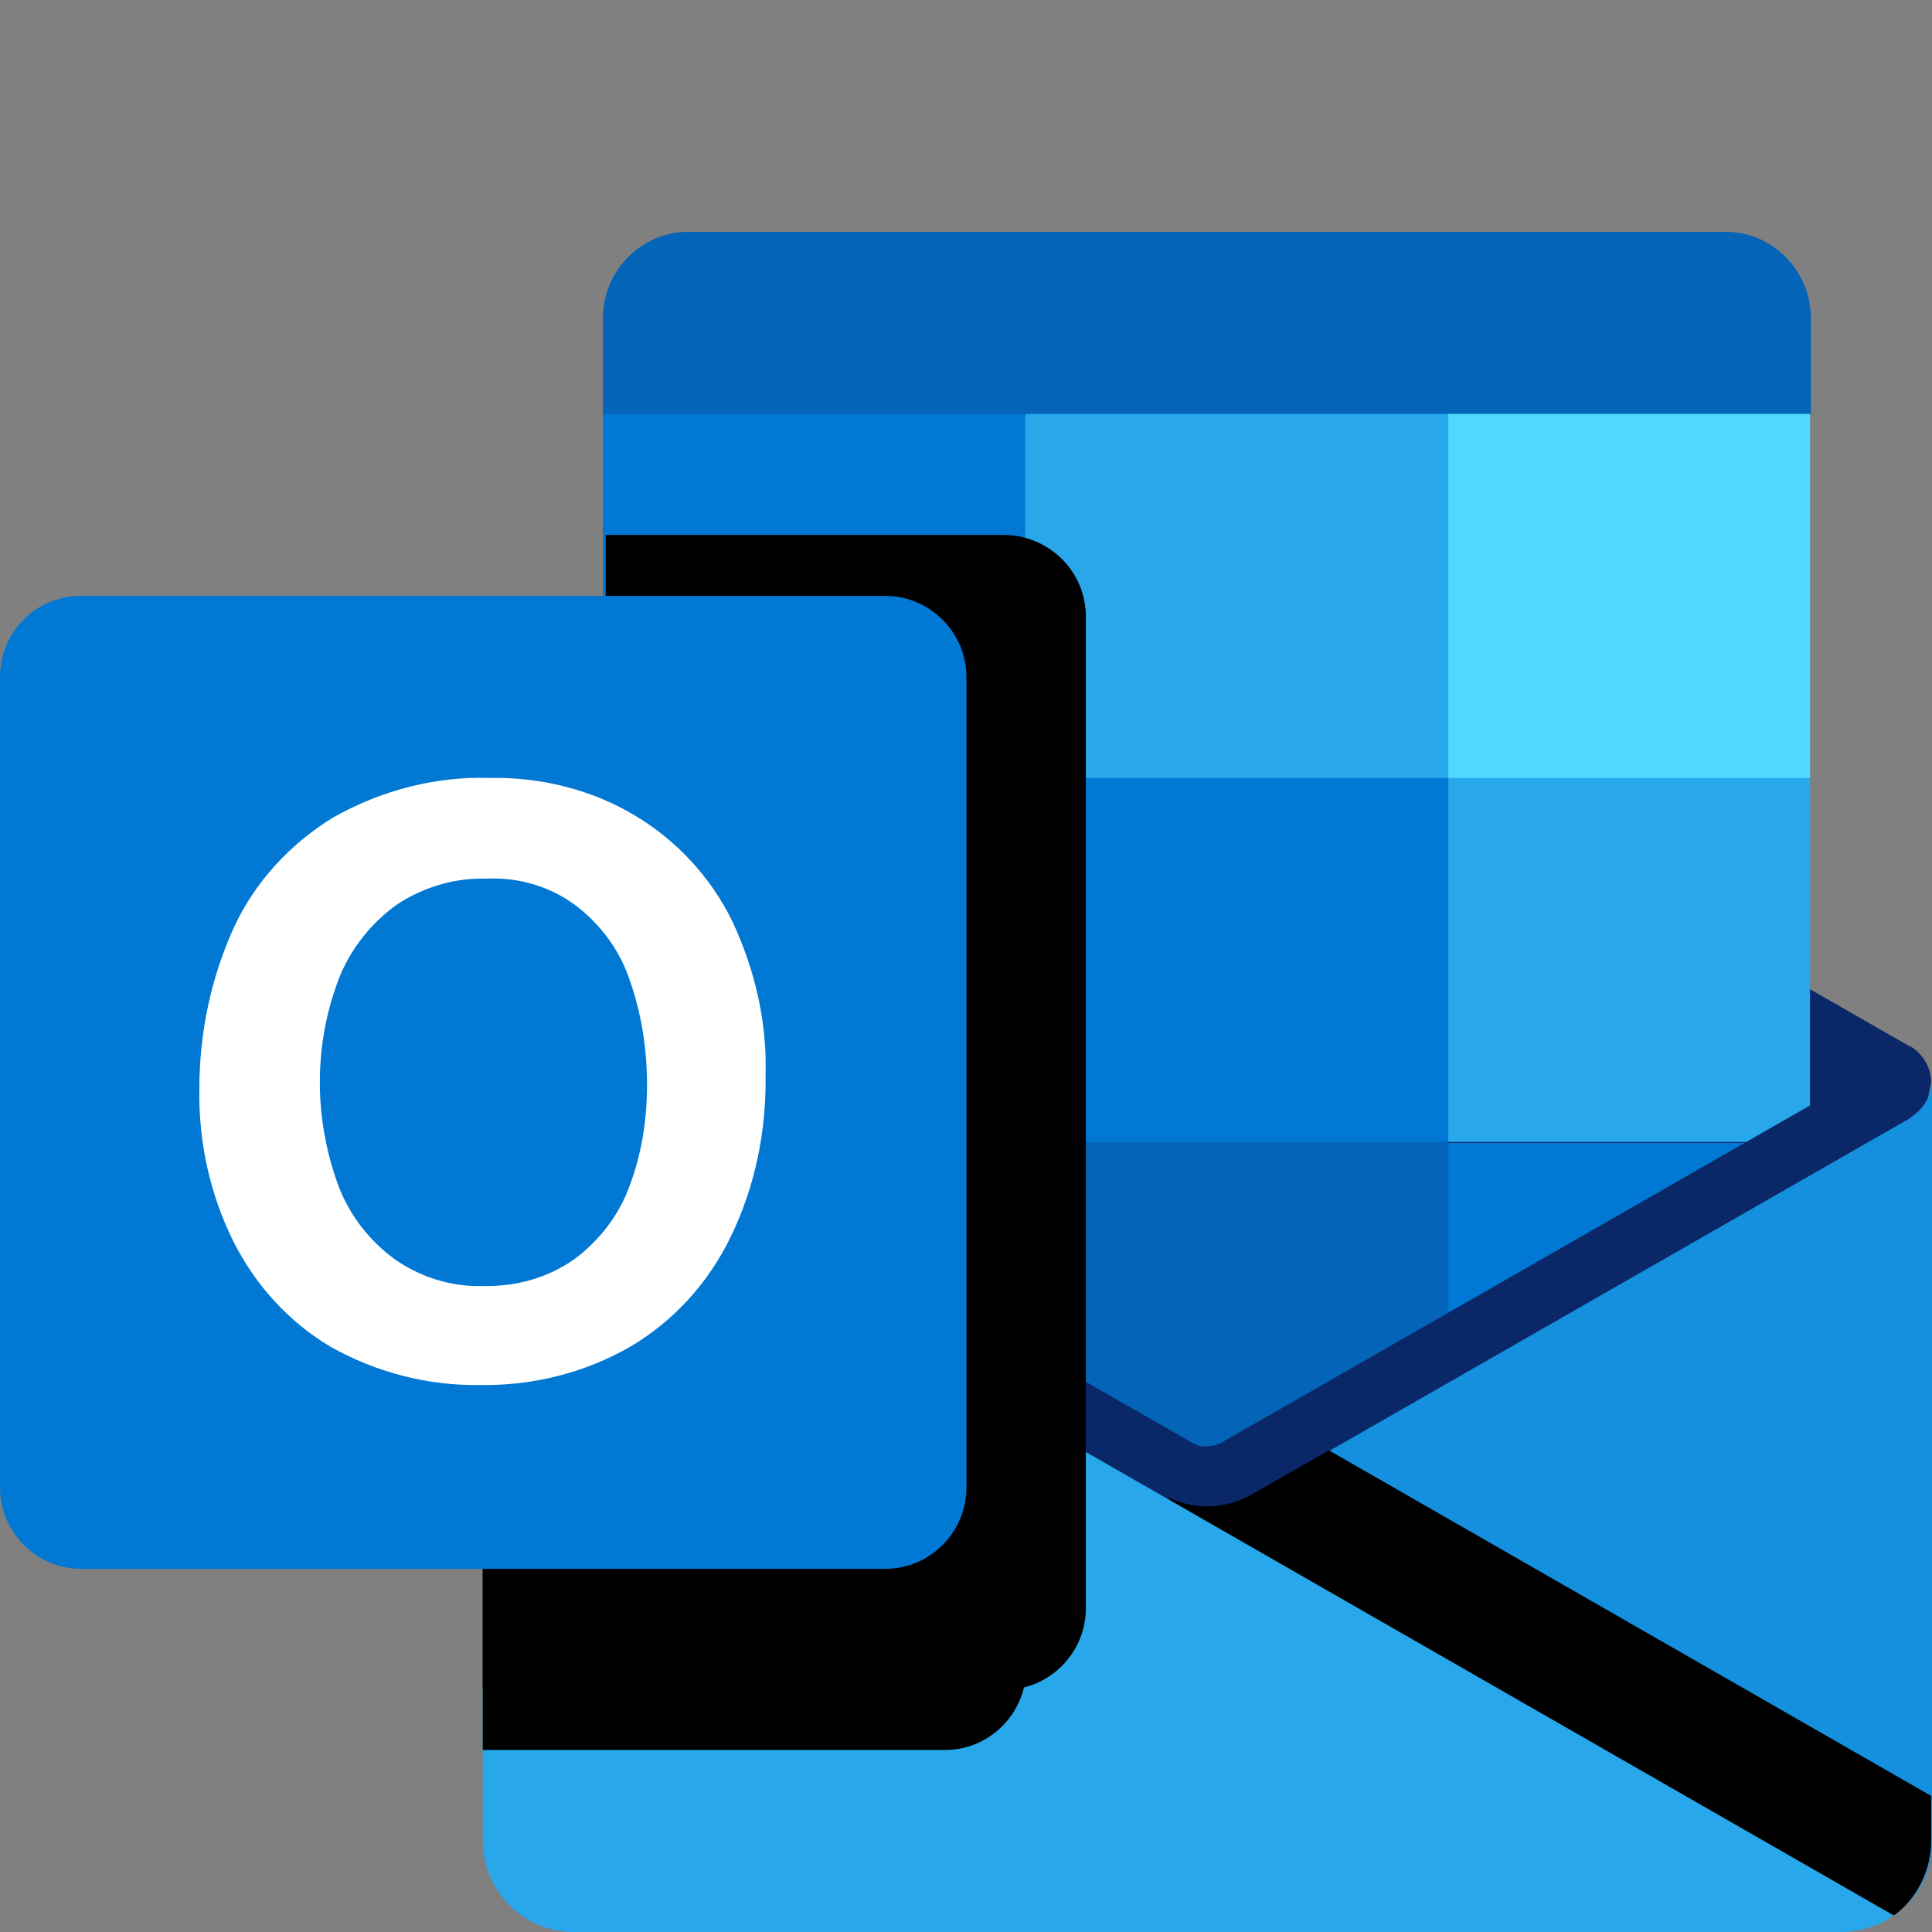 <svg width="50" height="50" viewBox="0 0 50 50" fill="none" xmlns="http://www.w3.org/2000/svg">
    <rect x="0" y="0" width="50" height="50" fill="#808080" stroke="none"/>
    <path d="M44.661 6H17.809C16.605 6 15.605 7.006 15.605 8.218V10.734L30.758 15.422L46.865 10.711V8.195C46.842 6.983 45.865 6 44.661 6Z" fill="#0364B8" />
    <path d="M49.433 30.218C49.66 29.487 49.842 28.755 49.978 28C49.978 27.634 49.773 27.291 49.455 27.085H49.433L32.508 17.389C32.44 17.343 32.349 17.297 32.281 17.252C31.622 16.931 30.85 16.931 30.191 17.252C30.123 17.297 30.032 17.343 29.964 17.389L13.039 27.085H13.017C12.699 27.268 12.494 27.611 12.494 28C12.63 28.755 12.812 29.487 13.039 30.218L30.986 43.437L49.433 30.218Z" fill="#0A2767" />
    <path d="M37.483 10.711H26.556L23.398 15.422L26.556 20.133L37.483 29.555H46.843V20.133L37.483 10.711Z" fill="#28A8EA" />
    <path fillRule="evenodd" clipRule="evenodd" d="M15.605 10.712H26.532V20.134H15.605V10.712Z" fill="#0078D4" />
    <path fillRule="evenodd" clipRule="evenodd" d="M37.484 10.712H46.844V20.134H37.484V10.712Z" fill="#50D9FF" />
    <path d="M37.482 29.579L26.555 20.157H15.605V29.579L26.532 39.001L43.457 41.791L37.482 29.579Z" fill="#0364B8" />
    <path fillRule="evenodd" clipRule="evenodd" d="M26.555 20.133H37.482V29.555H26.555V20.133Z" fill="#0078D4" />
    <path fillRule="evenodd" clipRule="evenodd" d="M15.605 29.579H26.532V39.001H15.605V29.579Z" fill="#064A8C" />
    <path fillRule="evenodd" clipRule="evenodd" d="M37.484 29.579H46.844V39.001H37.484V29.579Z" fill="#0078D4" />
    <path d="M31.533 42.499L13.109 28.983L13.882 27.611C13.882 27.611 30.67 37.239 30.92 37.376C31.124 37.468 31.374 37.445 31.579 37.353C31.828 37.216 48.662 27.565 48.662 27.565L49.434 28.938L31.533 42.499Z" fill="#0A2767" fillOpacity="0.498" />
    <path d="M49.455 28.915L49.432 28.938L32.508 38.635C31.826 39.069 30.963 39.138 30.236 38.772L36.143 46.73L49.024 49.566C49.637 49.132 50.001 48.423 50.001 47.668V28C49.978 28.366 49.773 28.709 49.455 28.915Z" fill="#1490DF" />
    <path d="M49.978 47.645V46.478L34.394 37.536L32.508 38.611C31.826 39.046 30.963 39.114 30.236 38.748L36.143 46.707L49.024 49.543C49.614 49.108 49.978 48.399 49.978 47.645Z" fill="black" fillOpacity="0.047" />
    <path d="M49.887 48.262L32.803 38.451L32.508 38.634C31.826 39.069 30.963 39.138 30.236 38.772L36.143 46.73L49.024 49.566C49.455 49.246 49.751 48.788 49.887 48.262Z" fill="black" fillOpacity="0.098" />
    <path d="M13.039 28.938L12.971 28.892C12.676 28.709 12.494 28.366 12.494 28V47.645C12.494 48.925 13.539 50 14.834 50H47.638C47.842 50 48.024 49.977 48.206 49.932C48.297 49.909 48.388 49.886 48.478 49.84C48.501 49.84 48.547 49.817 48.569 49.817C48.706 49.772 48.819 49.703 48.933 49.611L49.001 49.566L13.039 28.938Z" fill="#28A8EA" />
    <path d="M28.101 41.63V15.948C28.101 14.805 27.17 13.867 26.011 13.844H15.675V25.576L13.039 27.085H13.017C12.699 27.268 12.494 27.611 12.494 28V43.734H26.034C27.17 43.711 28.101 42.773 28.101 41.63Z" fill="black" fillOpacity="0.098" />
    <path d="M26.556 43.185V17.526C26.556 16.382 25.625 15.445 24.466 15.422H15.675V25.576L13.039 27.085H13.017C12.699 27.268 12.494 27.611 12.494 28V45.289H24.466C25.602 45.289 26.556 44.351 26.556 43.185ZM26.556 40.052V17.526C26.556 16.382 25.625 15.445 24.466 15.422H15.675V25.576L13.039 27.085H13.017C12.699 27.268 12.494 27.611 12.494 28V42.156H24.466C25.602 42.133 26.556 41.196 26.556 40.052ZM24.989 40.052V17.526C24.989 16.382 24.057 15.445 22.899 15.422H15.675V25.576L13.039 27.085H13.017C12.699 27.268 12.494 27.611 12.494 28V42.156H22.899C24.057 42.133 24.989 41.196 24.989 40.052Z" fill="black" fillOpacity="0.2" />
    <path d="M2.09 15.422H22.922C24.058 15.422 25.012 16.36 25.012 17.526V38.497C25.012 39.64 24.08 40.601 22.922 40.601H2.09C0.954 40.601 0 39.663 0 38.497V17.526C0 16.36 0.931 15.422 2.09 15.422Z" fill="#0078D4" />
    <path d="M6.045 24.02C6.591 22.831 7.499 21.848 8.612 21.162C9.862 20.453 11.27 20.087 12.679 20.133C13.996 20.11 15.314 20.43 16.45 21.116C17.518 21.756 18.404 22.717 18.949 23.837C19.54 25.095 19.858 26.468 19.812 27.84C19.835 29.28 19.54 30.721 18.903 32.025C18.335 33.191 17.45 34.174 16.336 34.838C15.155 35.524 13.792 35.867 12.429 35.844C11.089 35.867 9.748 35.524 8.567 34.861C7.477 34.22 6.613 33.26 6.045 32.139C5.432 30.904 5.137 29.555 5.159 28.183C5.159 26.742 5.455 25.324 6.045 24.02ZM8.771 30.721C9.067 31.476 9.567 32.116 10.225 32.596C10.884 33.054 11.679 33.305 12.474 33.282C13.338 33.305 14.178 33.077 14.883 32.574C15.518 32.093 16.018 31.453 16.291 30.698C16.609 29.852 16.745 28.983 16.745 28.068C16.745 27.176 16.609 26.262 16.314 25.416C16.064 24.638 15.587 23.975 14.951 23.472C14.269 22.946 13.428 22.694 12.565 22.74C11.748 22.717 10.93 22.968 10.248 23.426C9.589 23.906 9.067 24.569 8.771 25.324C8.113 27.039 8.113 28.96 8.771 30.721Z" fill="white" />
</svg>
